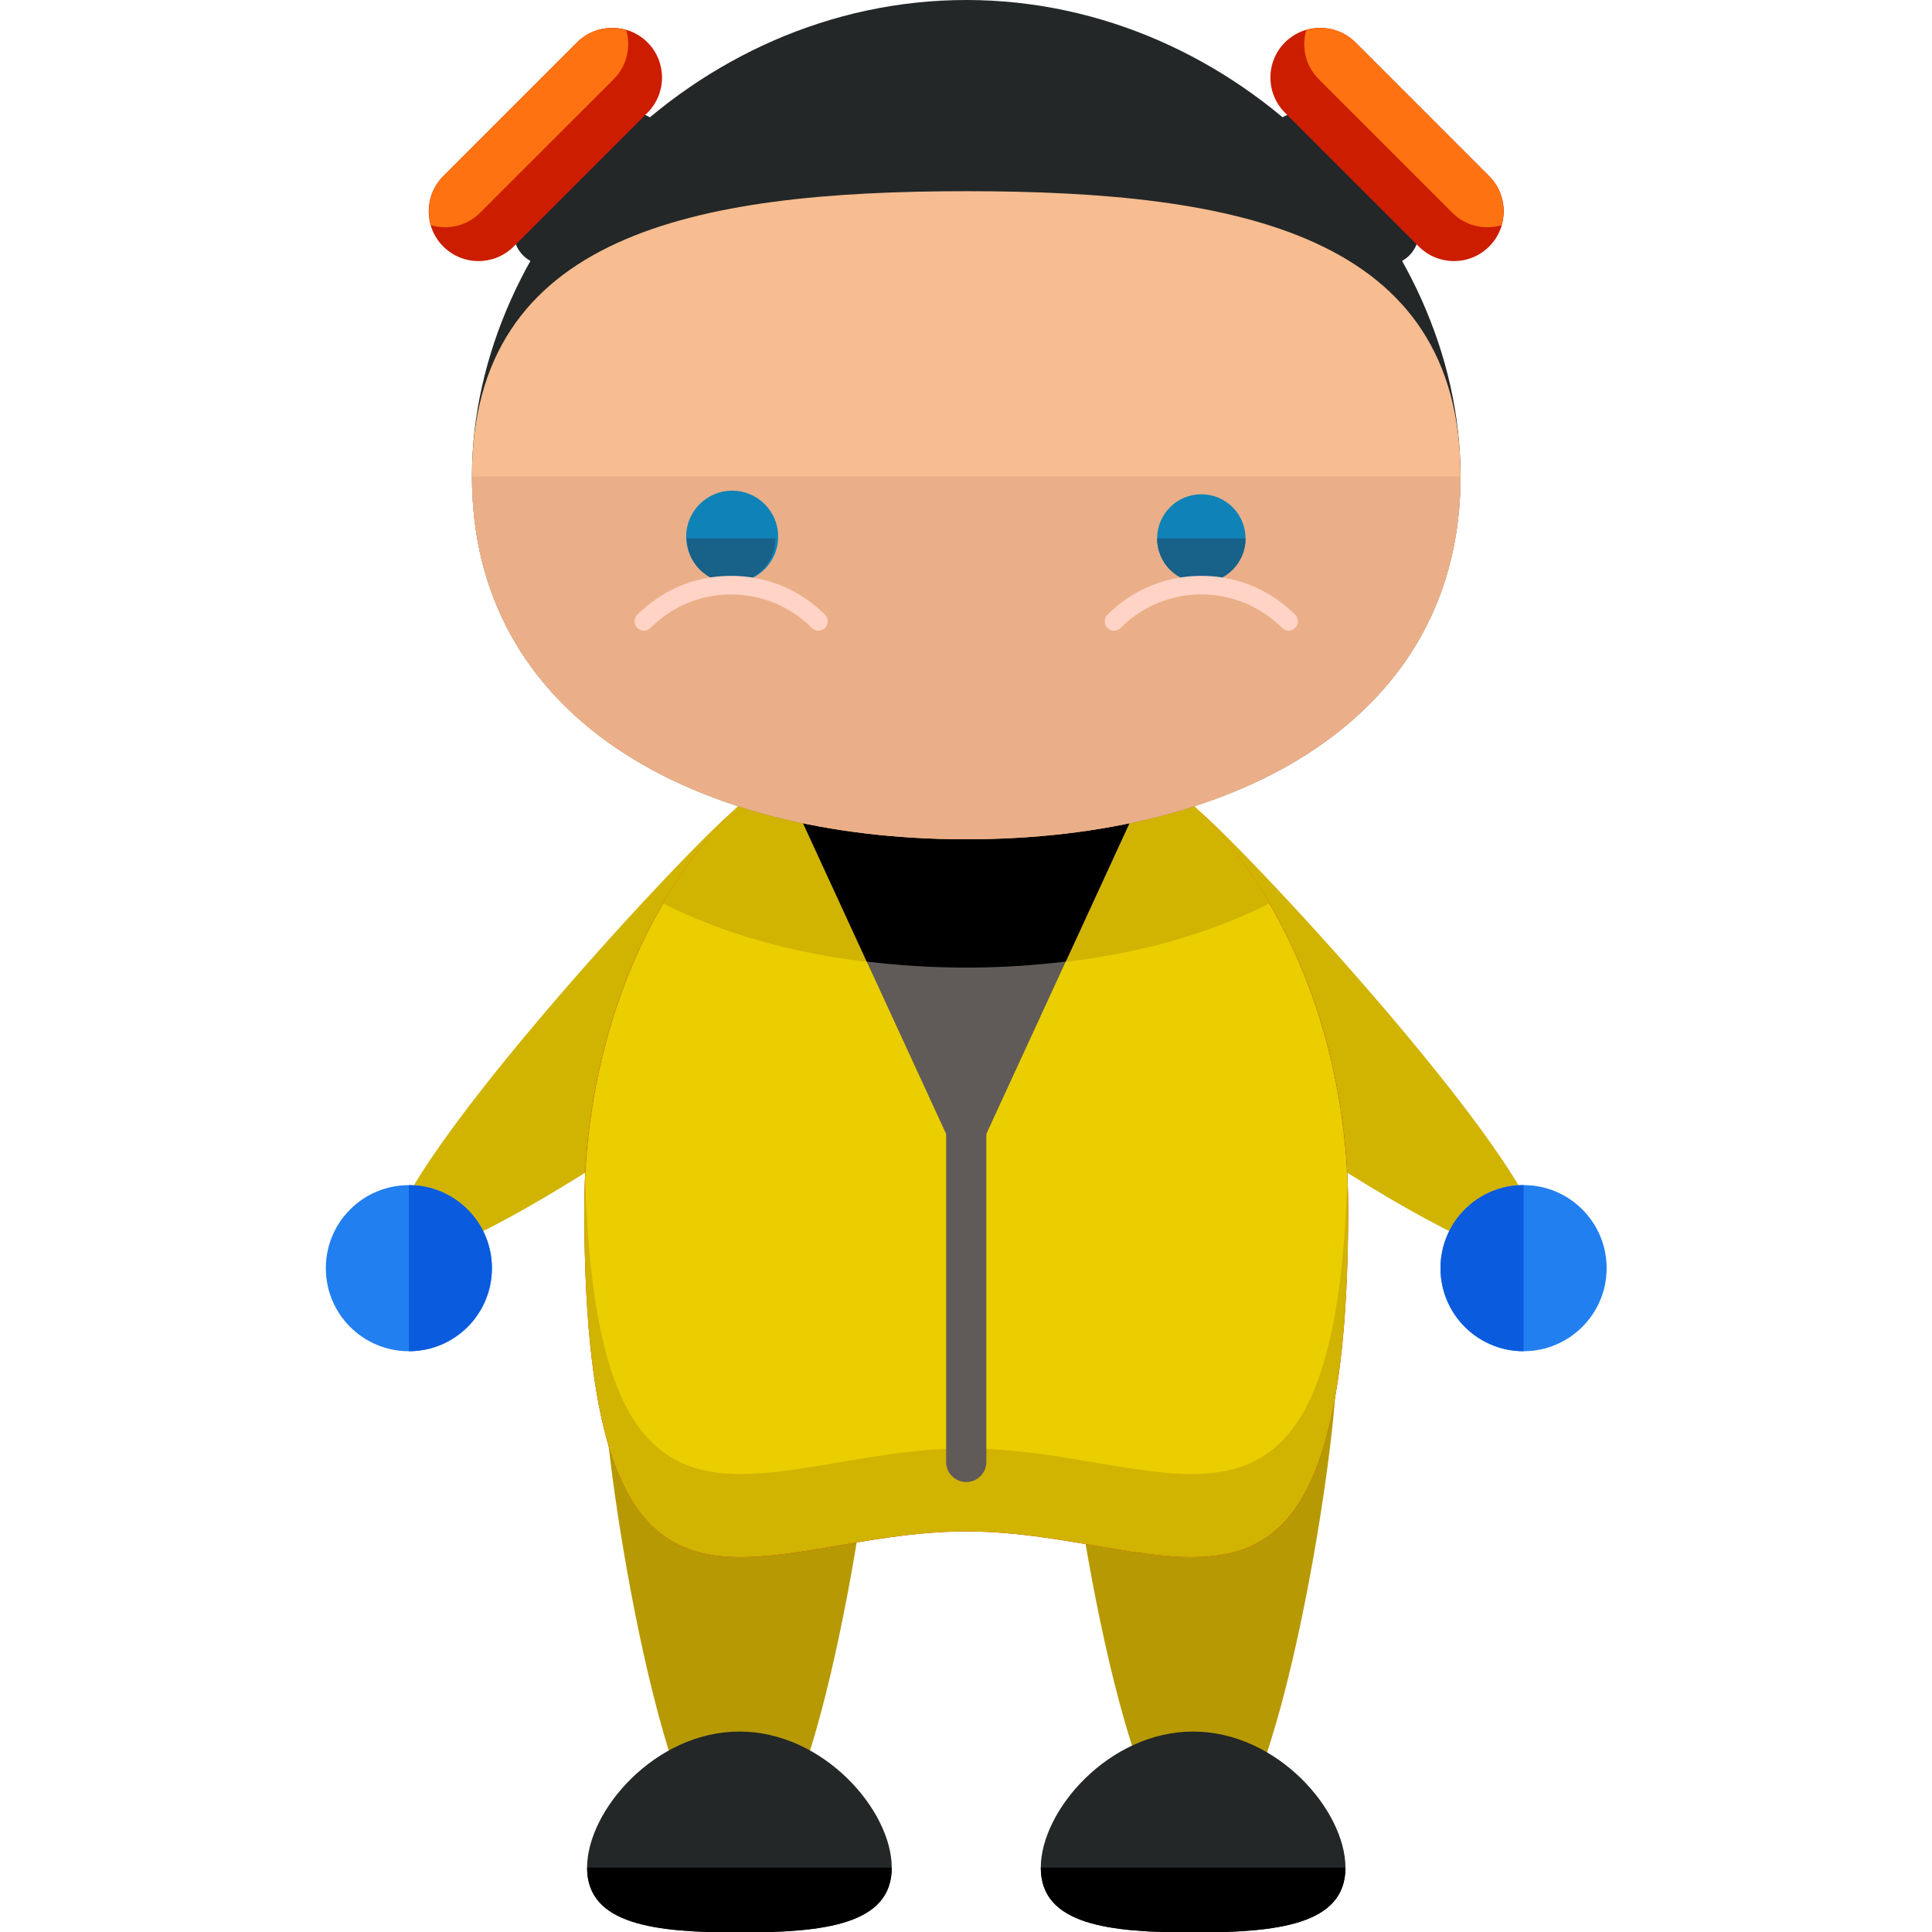 <svg xmlns="http://www.w3.org/2000/svg" viewBox="0 0 504 504">
    <path d="M241.073 203.768c10.035 11.28 3.663 33.296-14.218 49.215-17.888 15.896-114.018 85.031-124.062 73.767-10.012-11.296 69.892-98.706 87.765-114.601 17.873-15.903 40.48-19.653 50.515-8.381zm21.977 0c-10.027 11.28-3.663 33.296 14.218 49.215 17.881 15.896 114.018 85.031 124.062 73.767 10.012-11.296-69.892-98.706-87.773-114.601-17.865-15.903-40.48-19.653-50.507-8.381z" fill="#d1b302"/>
    <path d="M348.53 358.951c0 19.511-15.809 124.676-35.328 124.676-19.495 0-35.304-105.173-35.304-124.676 0-19.495 15.817-35.32 35.304-35.32 19.519 0 35.328 15.833 35.328 35.32zm-120.312 2.954c0 19.511-15.825 124.676-35.336 124.676-19.503 0-35.296-105.173-35.296-124.676 0-19.495 15.801-35.32 35.296-35.32 19.511 0 35.336 15.833 35.336 35.32z" fill="#b79904"/>
    <path d="M351.705 315.242c0 126.322-44.599 84.259-99.643 84.259-55.028 0-99.643 42.063-99.643-84.259 0-72.231 44.623-130.788 99.643-130.788 55.028.008 99.643 58.565 99.643 130.788z" fill="#ce1111"/>
    <path d="M351.705 315.242c0 126.322-44.599 84.259-99.643 84.259-55.028 0-99.643 42.063-99.643-84.259 0-72.231 44.623-130.788 99.643-130.788 55.028.008 99.643 58.565 99.643 130.788z" fill="#d1b302"/>
    <path d="M252.062 184.462c-53.28 0-96.681 54.957-99.383 124.014 3.513 107.874 46.655 69.372 99.383 69.372 52.744 0 95.87 38.51 99.383-69.372-2.702-69.057-46.096-124.014-99.383-124.014z" fill="#eace00"/>
    <path d="M232.629 487.219c0 14.935-17.802 16.904-39.739 16.904s-39.739-1.969-39.739-16.904 17.802-35.509 39.739-35.509 39.739 20.567 39.739 35.509z" fill="#232728"/>
    <path d="M232.629 487.219c0 14.935-17.802 16.904-39.739 16.904s-39.739-1.969-39.739-16.904"/>
    <path d="M350.988 487.219c0 14.935-17.81 16.904-39.739 16.904-21.945 0-39.739-1.969-39.739-16.904s17.794-35.509 39.739-35.509c21.929 0 39.739 20.567 39.739 35.509z" fill="#232728"/>
    <path d="M350.988 487.219c0 14.935-17.81 16.904-39.739 16.904-21.945 0-39.739-1.969-39.739-16.904"/>
    <path d="M173.088 235.725c21.827 11.059 49.191 16.691 78.99 16.691 29.783 0 57.139-5.632 78.966-16.691-18.219-31.106-46.773-51.263-78.982-51.263-32.201 0-60.771 20.141-78.974 51.263z" fill="#d1b302"/>
    <path fill="#605b58" d="M298.016 207.415L252.062 307.2l-45.954-99.785 45.954-45.954z"/>
    <path d="M280.513 189.913c-9.011-3.529-18.558-5.451-28.451-5.451s-19.456 1.914-28.451 5.451l-17.503 17.503 19.999 43.433c8.397 1 17.054 1.568 25.97 1.568 8.901 0 17.558-.567 25.947-1.568l19.992-43.433-17.503-17.503z"/>
    <path d="M381.015 124.258c0 63-57.738 94.681-128.937 94.681-71.215 0-128.961-31.673-128.961-94.681C123.116 61.227 180.862 0 252.077 0c71.2 0 128.938 61.227 128.938 124.258z" fill="#232728"/>
    <path d="M381.015 124.258c0 63-57.738 94.681-128.937 94.681-71.215 0-128.961-31.673-128.961-94.681 0-63.031 57.746-74.382 128.961-74.382 71.199.001 128.937 11.351 128.937 74.382z" fill="#f7bc8f"/>
    <path d="M381.015 124.258c0 63-57.738 94.681-128.937 94.681-71.215 0-128.961-31.673-128.961-94.681" fill="#eaaf88"/>
    <circle cx="191" cy="140" r="12" fill="#0f83b7"/>
    <path d="M202.272 140.461c0 6.388-5.159 11.54-11.54 11.54-6.365 0-11.516-5.152-11.516-11.54" fill="#186189"/>
    <path d="M213.496 164.525a2.37 2.37 0 0 1-1.725-.725c-5.624-5.616-13.107-8.72-21.039-8.72h-.024c-7.94 0-15.399 3.111-20.992 8.72-.961.953-2.505.969-3.442 0a2.4 2.4 0 0 1-.031-3.419c6.538-6.538 15.218-10.153 24.458-10.153h.024c9.255 0 17.944 3.584 24.497 10.138.937.937.937 2.505 0 3.434a2.353 2.353 0 0 1-1.726.725z" fill="#ffd3c5"/>
    <path d="M301.859 140.461c0 6.388 5.144 11.54 11.54 11.54 6.365 0 11.524-5.152 11.524-11.54 0-6.357-5.159-11.524-11.524-11.524-6.388 0-11.54 5.168-11.54 11.524z" fill="#0f83b7"/>
    <path d="M301.859 140.461c0 6.388 5.144 11.54 11.54 11.54 6.365 0 11.524-5.152 11.524-11.54" fill="#186189"/>
    <path d="M290.635 164.525c.607 0 1.237-.228 1.709-.725 5.632-5.616 13.115-8.72 21.055-8.72h.016c7.948 0 15.407 3.111 21.016 8.72a2.405 2.405 0 0 0 3.434 0c.953-.922.961-2.458.016-3.419-6.506-6.538-15.21-10.153-24.458-10.153h-.016c-9.255 0-17.936 3.584-24.505 10.138-.922.937-.922 2.505 0 3.434.48.489 1.095.725 1.733.725z" fill="#ffd3c5"/>
    <path d="M257.308 381.369a5.244 5.244 0 0 1-5.246 5.246 5.254 5.254 0 0 1-5.246-5.246V296.03a5.25 5.25 0 0 1 5.246-5.254 5.24 5.24 0 0 1 5.246 5.254v85.339z" fill="#605b58"/>
    <path d="M128.323 330.831c0 11.973-9.696 21.662-21.662 21.662-11.973 0-21.662-9.689-21.662-21.662 0-11.973 9.689-21.662 21.662-21.662 11.965 0 21.662 9.689 21.662 21.662z" fill="#227fef"/>
    <path d="M106.661 309.169c11.965 0 21.662 9.689 21.662 21.662 0 11.973-9.696 21.662-21.662 21.662" fill="#0a5bdd"/>
    <path d="M375.784 330.831c0-11.981 9.689-21.677 21.662-21.677 11.965 0 21.677 9.689 21.677 21.677 0 11.957-9.712 21.662-21.677 21.662-11.965-.001-21.662-9.705-21.662-21.662z" fill="#227fef"/>
    <path d="M397.446 352.492c-11.973 0-21.662-9.704-21.662-21.662 0-11.981 9.689-21.677 21.662-21.677" fill="#0a5bdd"/>
    <path d="M171.213 31.909c3.308 3.293 3.308 8.665 0 11.957l-22.764 22.772c-3.308 3.308-8.68 3.3-11.973 0-3.3-3.3-3.3-8.665 0-11.981l22.764-22.749a8.435 8.435 0 0 1 11.973.001z" fill="#232728"/>
    <path d="M168.905 11.051c5.065 5.073 5.065 13.296 0 18.361L134.01 64.299c-5.081 5.088-13.296 5.073-18.377 0-5.057-5.057-5.057-13.288 0-18.345l34.903-34.903c5.081-5.057 13.288-5.057 18.369 0z" fill="#cc1d00"/>
    <path d="M150.536 11.051l-34.903 34.903c-3.45 3.458-4.482 8.397-3.206 12.8 4.395 1.276 9.342.236 12.792-3.23l34.903-34.887c3.458-3.466 4.482-8.405 3.23-12.8-4.411-1.283-9.335-.252-12.816 3.214z" fill="#ff7212"/>
    <path d="M332.902 31.909c-3.308 3.293-3.308 8.665 0 11.957l22.764 22.772c3.308 3.308 8.688 3.3 11.981 0 3.3-3.3 3.3-8.665 0-11.981l-22.764-22.749a8.445 8.445 0 0 0-11.981.001z" fill="#232728"/>
    <path d="M335.218 11.051c-5.073 5.073-5.073 13.296 0 18.361l34.895 34.887c5.073 5.088 13.296 5.073 18.369 0 5.065-5.057 5.065-13.288 0-18.345l-34.895-34.903c-5.08-5.057-13.296-5.057-18.369 0z" fill="#cc1d00"/>
    <path d="M353.587 11.051l34.895 34.903c3.458 3.458 4.49 8.397 3.214 12.8-4.403 1.276-9.342.236-12.8-3.23l-34.895-34.887c-3.466-3.466-4.49-8.405-3.23-12.8 4.412-1.283 9.335-.252 12.816 3.214z" fill="#ff7212"/>
</svg>
